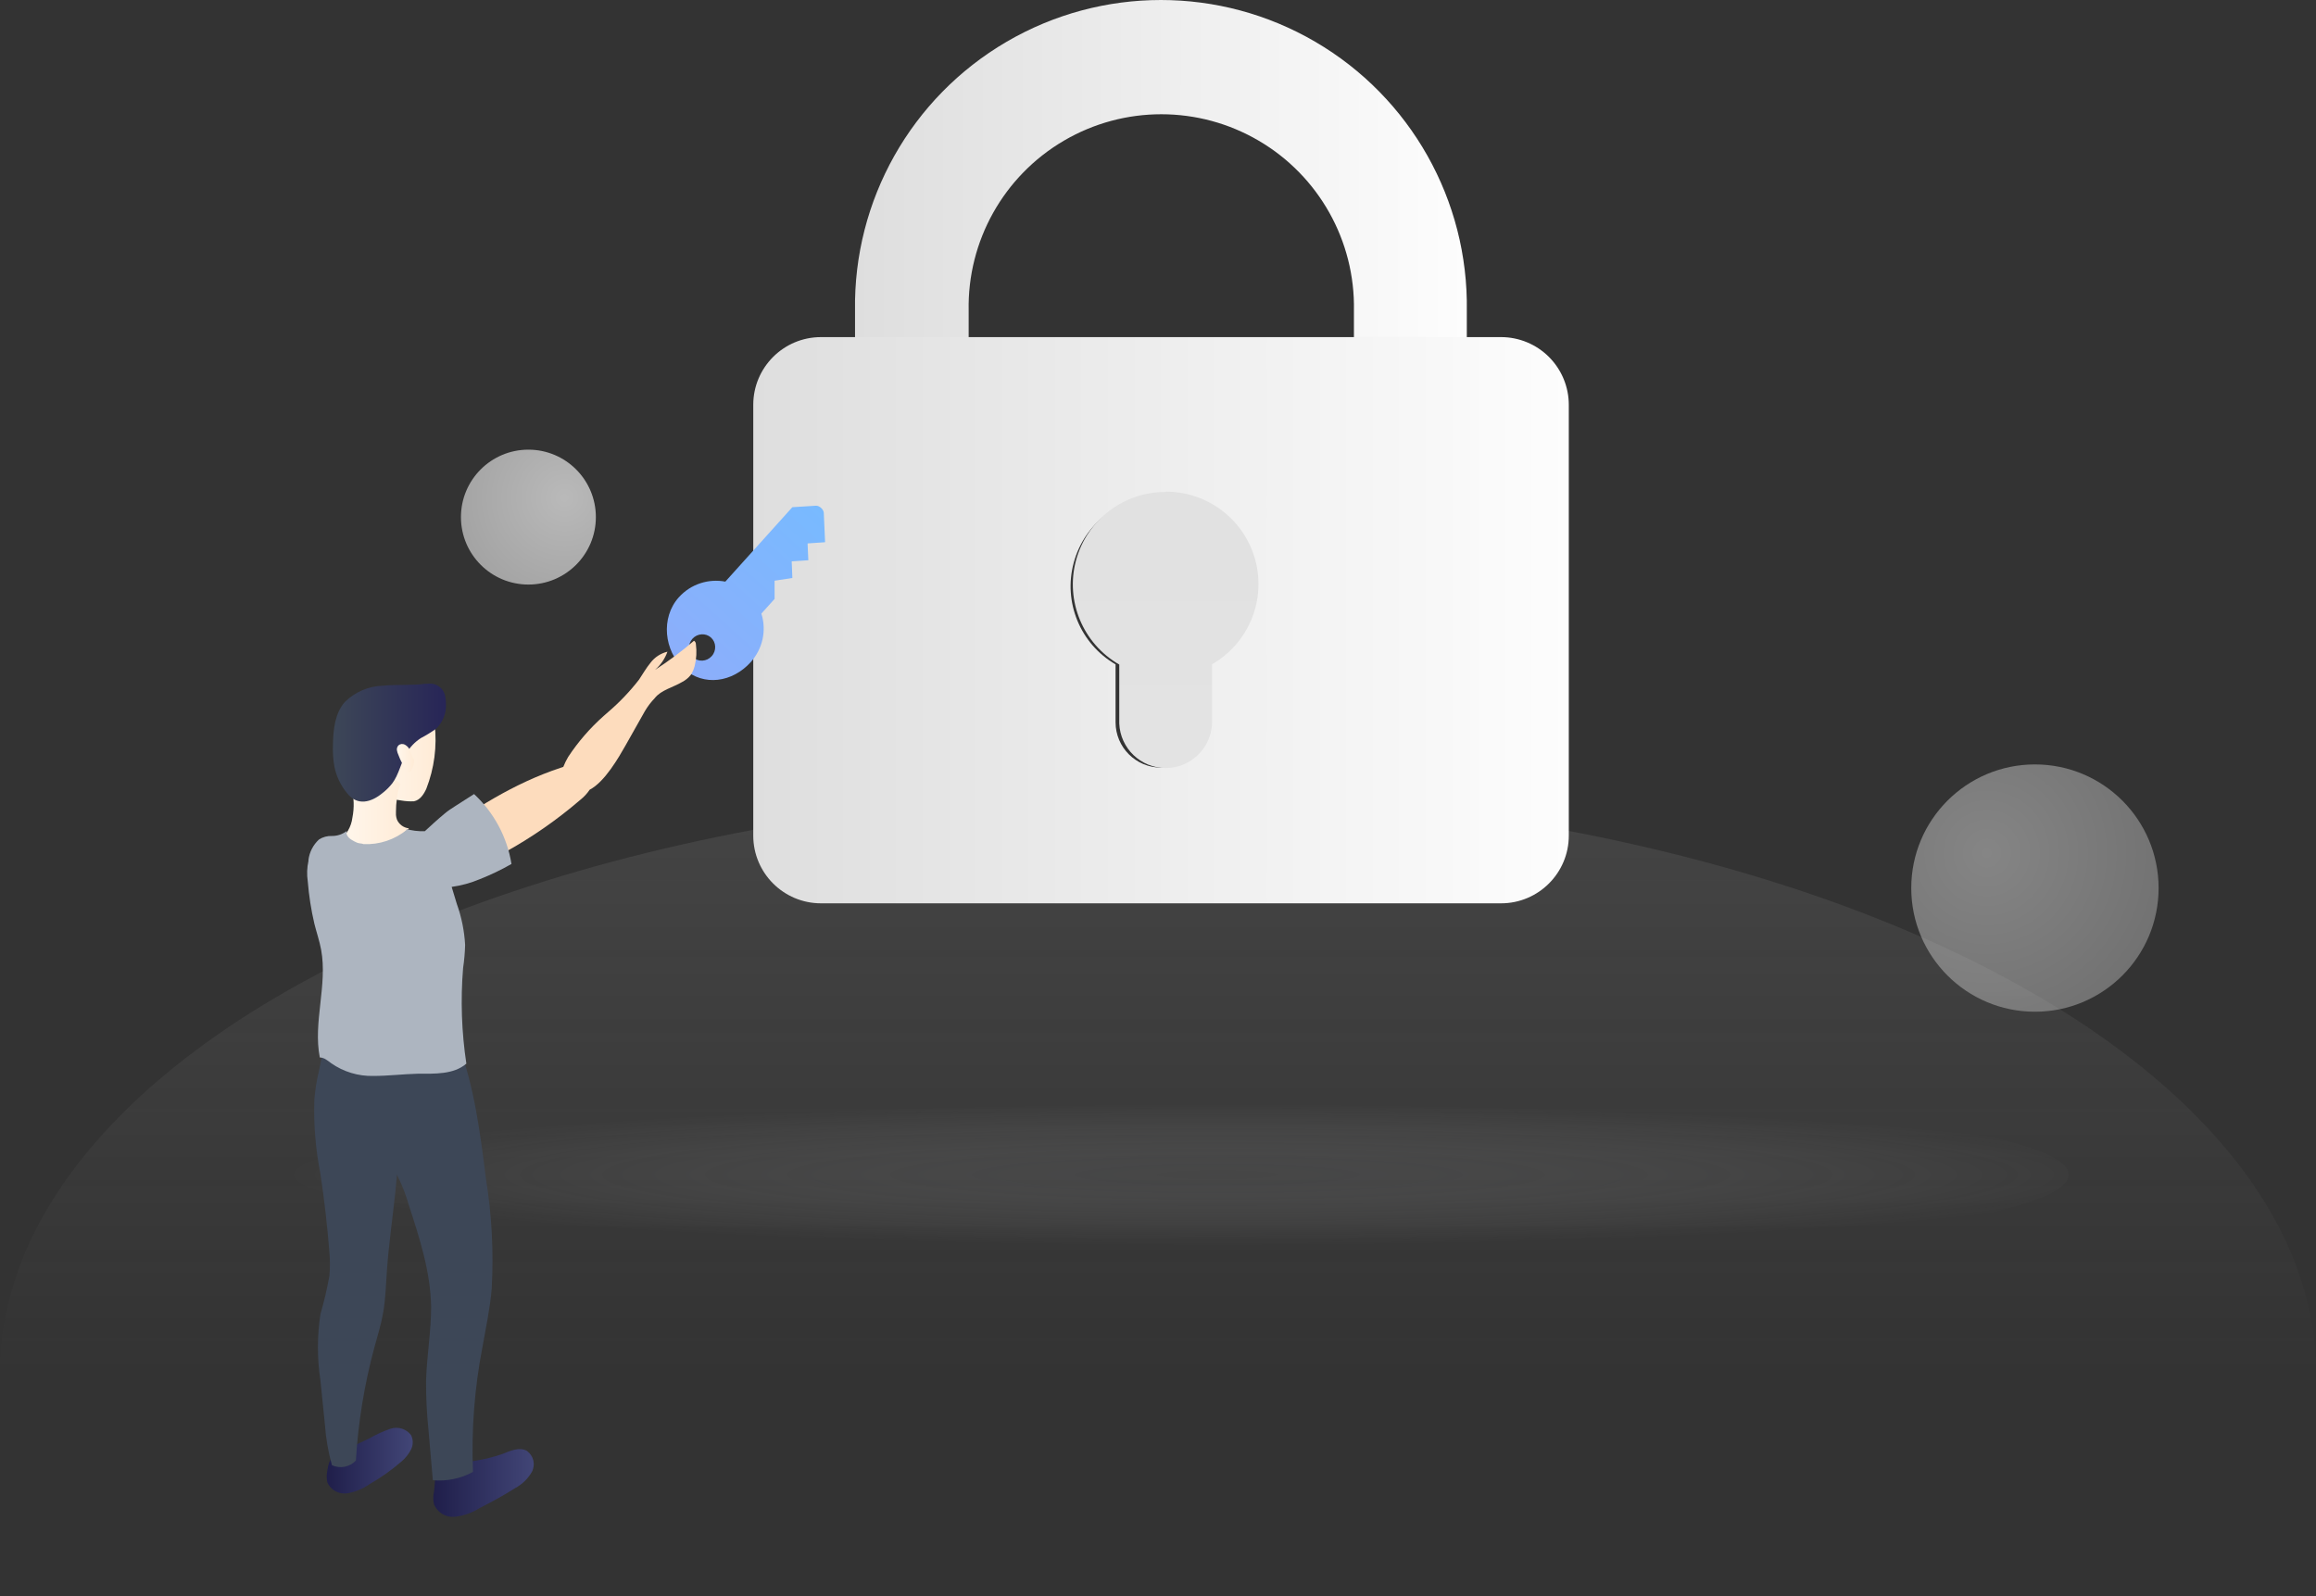 <?xml version="1.0" encoding="UTF-8"?>
<svg width="206px" height="142px" viewBox="0 0 206 142" version="1.1" xmlns="http://www.w3.org/2000/svg" xmlns:xlink="http://www.w3.org/1999/xlink">
    <rect x="0" y="0" width="206" height="142" fill="#333333" stroke="none"/>
    <title>无权限访问</title>
    <defs>
        <linearGradient x1="50.41%" y1="0.173%" x2="50.41%" y2="50.173%" id="linearGradient-1">
            <stop stop-color="#A9A9A9" stop-opacity="0.15" offset="0%"></stop>
            <stop stop-color="#A9A9A9" stop-opacity="0" offset="100%"></stop>
        </linearGradient>
        <radialGradient cx="55.217%" cy="50%" fx="55.217%" fy="50%" r="486.134%" gradientTransform="translate(0.552,0.5),scale(0.101,1),scale(1,0.076),translate(-0.552,-0.5)" id="radialGradient-2">
            <stop stop-color="#808184" stop-opacity="0.495" offset="0%"></stop>
            <stop stop-color="#FFFFFF" stop-opacity="0" offset="100%"></stop>
        </radialGradient>
        <radialGradient cx="30.647%" cy="35.897%" fx="30.647%" fy="35.897%" r="94.595%" id="radialGradient-3">
            <stop stop-color="#FFFFFF" offset="0%"></stop>
            <stop stop-color="#C2C2C2" offset="100%"></stop>
        </radialGradient>
        <radialGradient cx="76.781%" cy="35.688%" fx="76.781%" fy="35.688%" r="94%" id="radialGradient-4">
            <stop stop-color="#FFFFFF" offset="0%"></stop>
            <stop stop-color="#D8D8D8" offset="100%"></stop>
        </radialGradient>
        <linearGradient x1="0.006%" y1="50.495%" x2="99.994%" y2="50.495%" id="linearGradient-5">
            <stop stop-color="#DEDEDE" offset="0%"></stop>
            <stop stop-color="#FDFDFD" offset="100%"></stop>
        </linearGradient>
        <linearGradient x1="-0.028%" y1="50.013%" x2="100%" y2="50.013%" id="linearGradient-6">
            <stop stop-color="#DEDEDE" offset="0%"></stop>
            <stop stop-color="#FDFDFD" offset="100%"></stop>
        </linearGradient>
        <linearGradient x1="50%" y1="24.543%" x2="50%" y2="85.197%" id="linearGradient-7">
            <stop stop-color="#E1E1E1" offset="0%"></stop>
            <stop stop-color="#E3E3E3" offset="100%"></stop>
        </linearGradient>
        <linearGradient x1="-0.249%" y1="49.328%" x2="100%" y2="49.328%" id="linearGradient-8">
            <stop stop-color="#8CAEFB" offset="0%"></stop>
            <stop stop-color="#78BAFF" offset="100%"></stop>
        </linearGradient>
        <linearGradient x1="0%" y1="49.94%" x2="99.541%" y2="49.94%" id="linearGradient-9">
            <stop stop-color="#FFF7ED" offset="0%"></stop>
            <stop stop-color="#FFEBD6" offset="100%"></stop>
        </linearGradient>
        <linearGradient x1="0%" y1="50.286%" x2="100%" y2="50.286%" id="linearGradient-10">
            <stop stop-color="#FFF7ED" offset="0%"></stop>
            <stop stop-color="#FFEBD6" offset="100%"></stop>
        </linearGradient>
        <linearGradient x1="0.017%" y1="50.208%" x2="99.987%" y2="50.208%" id="linearGradient-11">
            <stop stop-color="#3D4757" offset="0%"></stop>
            <stop stop-color="#272557" offset="100%"></stop>
        </linearGradient>
        <linearGradient x1="0.248%" y1="50.174%" x2="99.846%" y2="50.174%" id="linearGradient-12">
            <stop stop-color="#FFF7ED" offset="0%"></stop>
            <stop stop-color="#FFEBD6" offset="100%"></stop>
        </linearGradient>
        <linearGradient x1="0.058%" y1="50.252%" x2="100.116%" y2="50.252%" id="linearGradient-13">
            <stop stop-color="#1F1E4A" offset="0%"></stop>
            <stop stop-color="#424677" offset="100%"></stop>
        </linearGradient>
        <linearGradient x1="100%" y1="50.01%" x2="0%" y2="50.01%" id="linearGradient-14">
            <stop stop-color="#3D4757" offset="0%"></stop>
            <stop stop-color="#3D4757" offset="100%"></stop>
        </linearGradient>
        <linearGradient x1="-0.157%" y1="49.97%" x2="99.644%" y2="49.97%" id="linearGradient-15">
            <stop stop-color="#1F1E4A" offset="0%"></stop>
            <stop stop-color="#424677" offset="100%"></stop>
        </linearGradient>
        <linearGradient x1="100%" y1="50.01%" x2="0%" y2="50.01%" id="linearGradient-16">
            <stop stop-color="#3D4757" offset="0%"></stop>
            <stop stop-color="#3D4757" offset="100%"></stop>
        </linearGradient>
        <linearGradient x1="-0.033%" y1="49.954%" x2="100.131%" y2="49.954%" id="linearGradient-17">
            <stop stop-color="#ADB5C0" offset="0%"></stop>
            <stop stop-color="#ADB5C0" offset="100%"></stop>
        </linearGradient>
    </defs>
    <g id="页面-1" stroke="none" stroke-width="1" fill="none" fill-rule="evenodd">
        <g id="缺省图" transform="translate(-441, -386)">
            <g id="编组" transform="translate(414, 386)">
                <g id="编组-5" transform="translate(27, 0)">
                    <g id="编组-3" transform="translate(0, 40)">
                        <ellipse id="背景" fill="url(#linearGradient-1)" fill-rule="nonzero" cx="103" cy="82.116" rx="103" ry="51.547"></ellipse>
                        <g id="编组" transform="translate(15, 0)">
                            <ellipse id="椭圆形" fill="url(#radialGradient-2)" fill-rule="nonzero" opacity="0.36" style="mix-blend-mode: multiply;" cx="84.5" cy="64.5" rx="84.5" ry="8.5"></ellipse>
                            <circle id="椭圆形" fill="url(#radialGradient-3)" fill-rule="nonzero" opacity="0.4" cx="166" cy="39" r="11"></circle>
                            <circle id="椭圆形" fill="url(#radialGradient-4)" fill-rule="nonzero" opacity="0.66" cx="32" cy="6" r="6"></circle>
                            <polygon id="路径" fill="#FFFFFF" points="110.045 23 110.345 23 110.345 23 110.345 23 110.345 23 110.345 23 110.345 23 110.345 23 110.345 23 110.345 23 110.345 23 110.345 23 110.345 23.172 110.345 23.287 110.345 23.959 110.345 24.008 110.345 24.279 110.345 24.352 110.345 24.508 110.345 24.508 110.345 24.508 110.345 24.508 110.345 24.508 110.345 24.508 110.955 24.508 110.955 24.508 110.955 24.508 110.955 24.508 110.955 24.508 110.955 24.508 110.955 24.508 110.955 24.508 110.955 24.508 110.955 24.508 110.955 25 110.955 25 110.955 25 110.955 25 110.955 25 110.955 25 110.955 25 110.955 25 110.955 25 110.955 25 110.885 25 110.885 25 110.825 25 110.825 25 110.825 25 110.775 25 110.775 25 110.775 25 110.775 25 110.775 25 110.775 25 110.775 25 110.725 25 110.105 25 110.105 25 110.105 25 110.105 25 110.105 25 110.105 25 110.105 25 110.105 25 110.105 25 110.105 25 110.105 24.943 110.105 24.943 110.105 24.902 110.105 24.852 110.105 24.811 110.105 24.762 110.105 24.713 110.105 24.656 110.105 24.656 110.105 24.656 110.105 24.656 110.105 24.656 110.105 24.656 110.105 24.656 110.105 24.656 110.105 24.041 110.105 24 110.105 23.951 110.105 23.877 110.105 23.713 110.105 23.713 110.105 23.713 110.105 23.713 110.105 23.533 110.105 23.426 110.105 23.074 110.105 23.074 110.105 23.074 110.105 23.074 110.105 23.074 110.105 23.074 110.105 23.074 110.105 23.074 110.105 23.074 110.105 23.074 110.105 23.074 110.405 23.074"></polygon>
                        </g>
                    </g>
                    <g id="编组-12" transform="translate(67, 0)">
                        <path d="M63.468,42.42 L53.427,42.42 L53.427,27.639 C53.549,21.437 50.311,15.653 44.959,12.516 C39.607,9.379 32.978,9.379 27.627,12.516 C22.275,15.653 19.036,21.437 19.159,27.639 L19.159,42.42 L9.051,42.42 L9.051,27.639 C8.897,17.816 14.048,8.673 22.53,3.717 C31.012,-1.239 41.507,-1.239 49.988,3.717 C58.47,8.673 63.622,17.816 63.468,27.639 L63.468,42.42 Z" id="路径" fill="url(#linearGradient-5)"></path>
                        <path d="M40.292,59.102 L40.292,64.249 C40.292,66.477 38.487,68.283 36.259,68.283 C34.032,68.283 32.226,66.477 32.226,64.249 L32.226,59.102 C29.085,57.278 27.558,53.573 28.502,50.066 C29.447,46.559 32.627,44.121 36.259,44.121 C39.891,44.121 43.072,46.559 44.016,50.066 C44.96,53.573 43.434,57.278 40.292,59.102 L40.292,59.102 Z M66.514,29.988 L6.025,29.988 C2.697,29.988 4.75652575e-14,32.686 4.75652575e-14,36.013 L4.75652575e-14,74.331 C4.75652575e-14,77.658 2.697,80.356 6.025,80.356 L66.514,80.356 C69.841,80.356 72.539,77.658 72.539,74.331 L72.539,36.033 C72.544,34.432 71.911,32.894 70.781,31.76 C69.651,30.626 68.115,29.988 66.514,29.988 Z" id="形状" fill="url(#linearGradient-6)"></path>
                        <path d="M36.678,43.765 C32.947,43.751 29.675,46.25 28.707,49.853 C27.74,53.455 29.319,57.258 32.554,59.115 L32.554,64.357 C32.643,66.571 34.465,68.321 36.681,68.321 C38.897,68.321 40.719,66.571 40.808,64.357 L40.808,59.088 C44.044,57.231 45.623,53.426 44.654,49.823 C43.684,46.219 40.409,43.721 36.678,43.738 L36.678,43.765 Z" id="路径" fill="url(#linearGradient-7)"></path>
                    </g>
                    <g id="编组-4" transform="translate(27, 41)" fill-rule="nonzero">
                        <g id="编组" transform="translate(39.845, 11.409) rotate(-44) translate(-39.845, -11.409) translate(30, 6)" fill="url(#linearGradient-8)">
                            <path d="M3.045,6.758 C3.703,6.758 4.232,6.235 4.232,5.6 C4.232,4.973 3.703,4.449 3.045,4.449 C2.387,4.449 1.856,4.973 1.856,5.6 C1.856,6.235 2.381,6.758 3.045,6.758 L3.045,6.758 Z M17.315,7.463 L16.204,6.384 L15.135,7.436 L14.075,6.402 L13.012,7.436 L11.774,6.421 L10.575,7.507 L8.813,7.507 C8.022,8.861 6.56,9.694 4.978,9.693 C2.533,9.693 0.553,8.038 0.553,5.67 C0.553,3.302 2.533,1.082 4.98,1.082 C6.605,1.082 8.009,1.951 8.783,3.222 L17.692,3.222 L19.184,4.684 C19.419,4.911 19.401,5.423 19.194,5.632 L17.343,7.453 L17.315,7.461 L17.315,7.463 Z" id="形状" transform="translate(9.954, 5.387) rotate(-4) translate(-9.954, -5.387) "></path>
                        </g>
                        <g id="编组-14" transform="translate(0, 16)">
                            <path d="M34.899,0.328 C34.899,0.198 34.844,0.055 34.726,0 C33.635,0.94 32.479,1.805 31.267,2.586 C31.768,2.15 32.146,1.594 32.367,0.972 C31.767,1.117 31.237,1.462 30.866,1.95 C30.478,2.422 30.174,2.956 29.842,3.455 C29.022,4.513 28.094,5.485 27.074,6.356 L26.7,6.685 C25.489,7.758 24.426,8.984 23.538,10.332 C23.37,10.616 23.224,10.914 23.102,11.221 L22.86,11.303 C18.709,12.672 15.063,15.018 11.582,17.529 C11.216,17.77 10.885,18.06 10.6,18.392 C10.223,18.788 10.108,19.361 10.302,19.869 C10.648,20.396 11.194,20.762 11.818,20.882 C12.767,21.018 13.736,20.853 14.585,20.41 C15.733,19.934 16.854,19.395 17.941,18.795 C20.322,17.477 22.559,15.921 24.618,14.149 C24.942,13.893 25.225,13.588 25.455,13.246 C26.79,12.562 28.056,10.338 28.631,9.326 C29.205,8.313 29.793,7.273 30.36,6.261 C30.605,5.845 30.897,5.459 31.232,5.111 C31.786,4.386 32.886,4.139 33.675,3.667 C33.971,3.516 34.23,3.304 34.436,3.045 C34.607,2.791 34.729,2.508 34.796,2.21 C34.947,1.595 34.982,0.957 34.899,0.328 Z" id="路径" fill="#FDDCBD"></path>
                            <path d="M10.918,13.171 C10.697,13.657 10.358,14.177 9.825,14.279 C9.45,14.3 9.074,14.277 8.704,14.211 L8.351,14.156 C7.976,14.116 7.609,14.016 7.265,13.862 C6.883,13.481 6.561,13.045 6.31,12.569 L6.255,12.453 C6.209,12.359 6.158,12.267 6.103,12.179 C5.917,11.905 5.785,11.598 5.715,11.276 C5.715,9.627 6.407,9.223 7.037,8.395 C7.679,7.6 8.542,7.008 9.521,6.692 C10.055,6.467 10.647,6.41 11.216,6.527 C11.707,6.664 11.638,7.013 11.665,7.444 C11.885,9.385 11.628,11.349 10.918,13.171 L10.918,13.171 Z" id="路径" fill="url(#linearGradient-9)"></path>
                            <path d="M9.375,16.688 C8.147,17.959 6.336,18.502 4.601,18.118 C4.128,17.965 3.642,17.855 3.148,17.789 C3.812,17.294 4.244,16.553 4.345,15.737 C4.523,14.846 4.493,13.926 4.255,13.048 C4.207,12.87 3.805,12.124 3.992,11.987 C4.179,11.851 5.037,12.247 5.286,12.241 C5.567,12.229 5.842,12.162 6.096,12.042 L6.227,11.987 L6.227,11.987 C6.513,11.846 6.806,11.721 7.106,11.611 C7.169,11.591 7.237,11.591 7.3,11.611 C7.354,11.63 7.404,11.66 7.445,11.7 L8.614,12.747 C8.477,13.139 8.373,13.542 8.303,13.951 C8.306,13.981 8.306,14.01 8.303,14.04 C8.247,14.418 8.22,14.8 8.22,15.183 C8.22,15.292 8.22,15.402 8.22,15.504 C8.232,15.644 8.262,15.782 8.31,15.915 C8.499,16.343 8.905,16.638 9.375,16.688 L9.375,16.688 Z" id="路径" fill="url(#linearGradient-10)"></path>
                            <path d="M7.03,13.541 C7.353,13.29 7.644,13 7.895,12.678 C8.483,11.892 8.649,10.872 9.14,10.024 C9.454,9.469 9.901,9 10.441,8.655 C10.908,8.409 11.359,8.132 11.79,7.827 C12.374,7.262 12.693,6.48 12.669,5.672 C12.67,5.443 12.649,5.213 12.606,4.988 C12.555,4.623 12.358,4.294 12.058,4.075 C11.759,3.856 11.383,3.766 11.015,3.825 L10.842,3.825 C9.59,3.989 8.317,3.879 7.057,3.996 C5.777,4.036 4.562,4.56 3.66,5.46 C2.788,6.466 2.643,7.889 2.615,9.216 C2.586,9.885 2.63,10.555 2.747,11.214 C2.922,12.073 3.307,12.876 3.868,13.554 C4.788,14.731 6.026,14.375 7.03,13.541 Z" id="路径" fill="url(#linearGradient-11)"></path>
                            <path d="M9.424,9.647 C9.323,9.475 9.177,9.333 9.002,9.237 C8.818,9.143 8.596,9.17 8.441,9.305 C8.335,9.42 8.284,9.575 8.303,9.729 C8.328,9.881 8.374,10.029 8.441,10.167 C8.625,10.675 8.884,11.152 9.209,11.584 C9.271,11.652 9.354,11.727 9.444,11.7 C9.498,11.679 9.542,11.64 9.569,11.591 C9.569,11.467 9.742,11.242 9.777,11.105 C9.823,10.919 9.841,10.728 9.832,10.537 C9.832,10.537 9.832,10.578 9.832,10.571 C9.617,10.352 9.59,9.921 9.424,9.647 Z" id="路径" fill="url(#linearGradient-12)"></path>
                            <path d="M2.117,73.813 C2.038,74.162 2.038,74.524 2.117,74.873 C2.416,75.547 3.13,75.943 3.868,75.845 C4.586,75.726 5.267,75.448 5.86,75.031 C6.889,74.444 7.856,73.756 8.746,72.978 C9.086,72.689 9.363,72.335 9.562,71.938 C9.762,71.537 9.762,71.066 9.562,70.665 C9.138,70.102 8.395,69.872 7.722,70.097 C7.068,70.326 6.438,70.614 5.84,70.959 C4.989,71.349 4.456,71.644 3.612,71.986 C2.567,72.41 2.256,72.793 2.117,73.813 Z" id="路径" fill="url(#linearGradient-13)"></path>
                            <path d="M0.962,40.799 C0.886,43.018 1.067,45.238 1.501,47.416 C1.847,49.724 2.113,52.041 2.297,54.367 C2.363,55.082 2.363,55.801 2.297,56.516 C2.09,57.657 1.825,58.788 1.501,59.903 C1.204,61.855 1.204,63.841 1.501,65.794 L1.896,69.687 C1.98,70.923 2.191,72.147 2.525,73.341 C3.252,73.675 4.114,73.506 4.656,72.923 C4.86,69.51 5.414,66.126 6.31,62.824 C6.594,61.791 6.912,60.772 7.092,59.711 C7.293,58.521 7.327,57.309 7.41,56.105 C7.722,51.501 8.753,46.916 8.337,42.318 C8.14,40.546 7.835,38.787 7.424,37.05 C7.403,36.89 7.338,36.739 7.237,36.612 C7.094,36.497 6.917,36.43 6.732,36.421 L3.868,35.989 C3.287,35.901 2.525,35.627 2.062,36.113 C1.598,36.598 1.522,37.652 1.37,38.261 C1.169,39.096 1.032,39.944 0.962,40.799 L0.962,40.799 Z" id="路径" fill="url(#linearGradient-14)"></path>
                            <path d="M11.603,75.687 C11.52,76.057 11.52,76.44 11.603,76.809 C11.896,77.547 12.646,78.005 13.444,77.932 C14.221,77.846 14.969,77.586 15.63,77.172 C16.709,76.611 17.789,76.043 18.806,75.386 C19.435,75.052 19.955,74.55 20.307,73.936 C20.648,73.292 20.463,72.499 19.871,72.068 C19.179,71.685 18.384,72.068 17.664,72.348 C16.882,72.619 16.076,72.818 15.256,72.944 C14.433,73.101 13.022,73.087 12.302,73.498 C11.582,73.908 11.721,75.003 11.603,75.687 Z" id="路径" fill="url(#linearGradient-15)"></path>
                            <path d="M6.525,44.898 C6.995,45.582 7.562,46.225 8.005,46.951 C8.574,47.948 9.019,49.009 9.334,50.112 C10.309,53.095 11.299,56.126 11.347,59.259 C11.347,61.456 10.96,63.632 10.897,65.828 C10.889,67.288 10.961,68.747 11.112,70.2 C11.241,71.692 11.37,73.183 11.499,74.675 C12.738,74.79 13.982,74.533 15.07,73.936 C14.921,70.238 15.199,66.535 15.9,62.899 C16.211,61.141 16.592,59.389 16.737,57.611 C16.917,54.336 16.743,51.051 16.218,47.813 C15.713,43.776 15.194,39.705 13.769,35.887 C13.866,36.147 6.919,36.811 6.324,36.872 C4.103,37.091 4.712,39.732 5.044,41.319 C5.3,42.595 5.803,43.81 6.525,44.898 Z" id="路径" fill="url(#linearGradient-16)"></path>
                            <path d="M18.494,19.856 C18.112,17.475 16.941,15.288 15.166,13.636 L13.478,14.717 C13.153,14.923 12.828,15.135 12.516,15.402 C12.205,15.668 11.914,15.908 11.624,16.175 L10.787,16.941 C10.209,16.963 9.632,16.891 9.078,16.729 L9.195,16.804 C8.116,17.696 6.739,18.155 5.335,18.091 L5.335,18.091 C5.182,18.015 4.926,18.043 4.74,17.954 C4.566,17.878 4.4,17.789 4.241,17.687 C3.999,17.543 3.722,17.215 3.847,16.914 C3.474,17.209 3.01,17.369 2.532,17.365 C2.121,17.347 1.714,17.457 1.37,17.68 C0.854,18.158 0.524,18.8 0.436,19.493 C0.436,19.493 0.436,19.555 0.436,19.589 C0.304,20.185 0.283,20.799 0.374,21.402 C0.476,22.671 0.673,23.931 0.962,25.172 C1.155,25.945 1.418,26.705 1.564,27.492 C2.145,30.653 0.83,33.944 1.446,37.071 C1.834,37.071 2.138,37.344 2.463,37.584 C3.552,38.345 4.859,38.741 6.192,38.713 C7.514,38.713 8.836,38.548 10.157,38.514 C11.665,38.514 13.347,38.596 14.481,37.618 C14.056,34.803 13.959,31.95 14.191,29.113 C14.292,28.433 14.352,27.748 14.371,27.061 C14.303,25.811 14.054,24.579 13.63,23.4 L13.174,21.895 C14.033,21.777 14.873,21.547 15.671,21.211 C16.644,20.827 17.588,20.374 18.494,19.856 L18.494,19.856 Z" id="路径" fill="url(#linearGradient-17)"></path>
                        </g>
                    </g>
                </g>
            </g>
        </g>
    </g>
</svg>